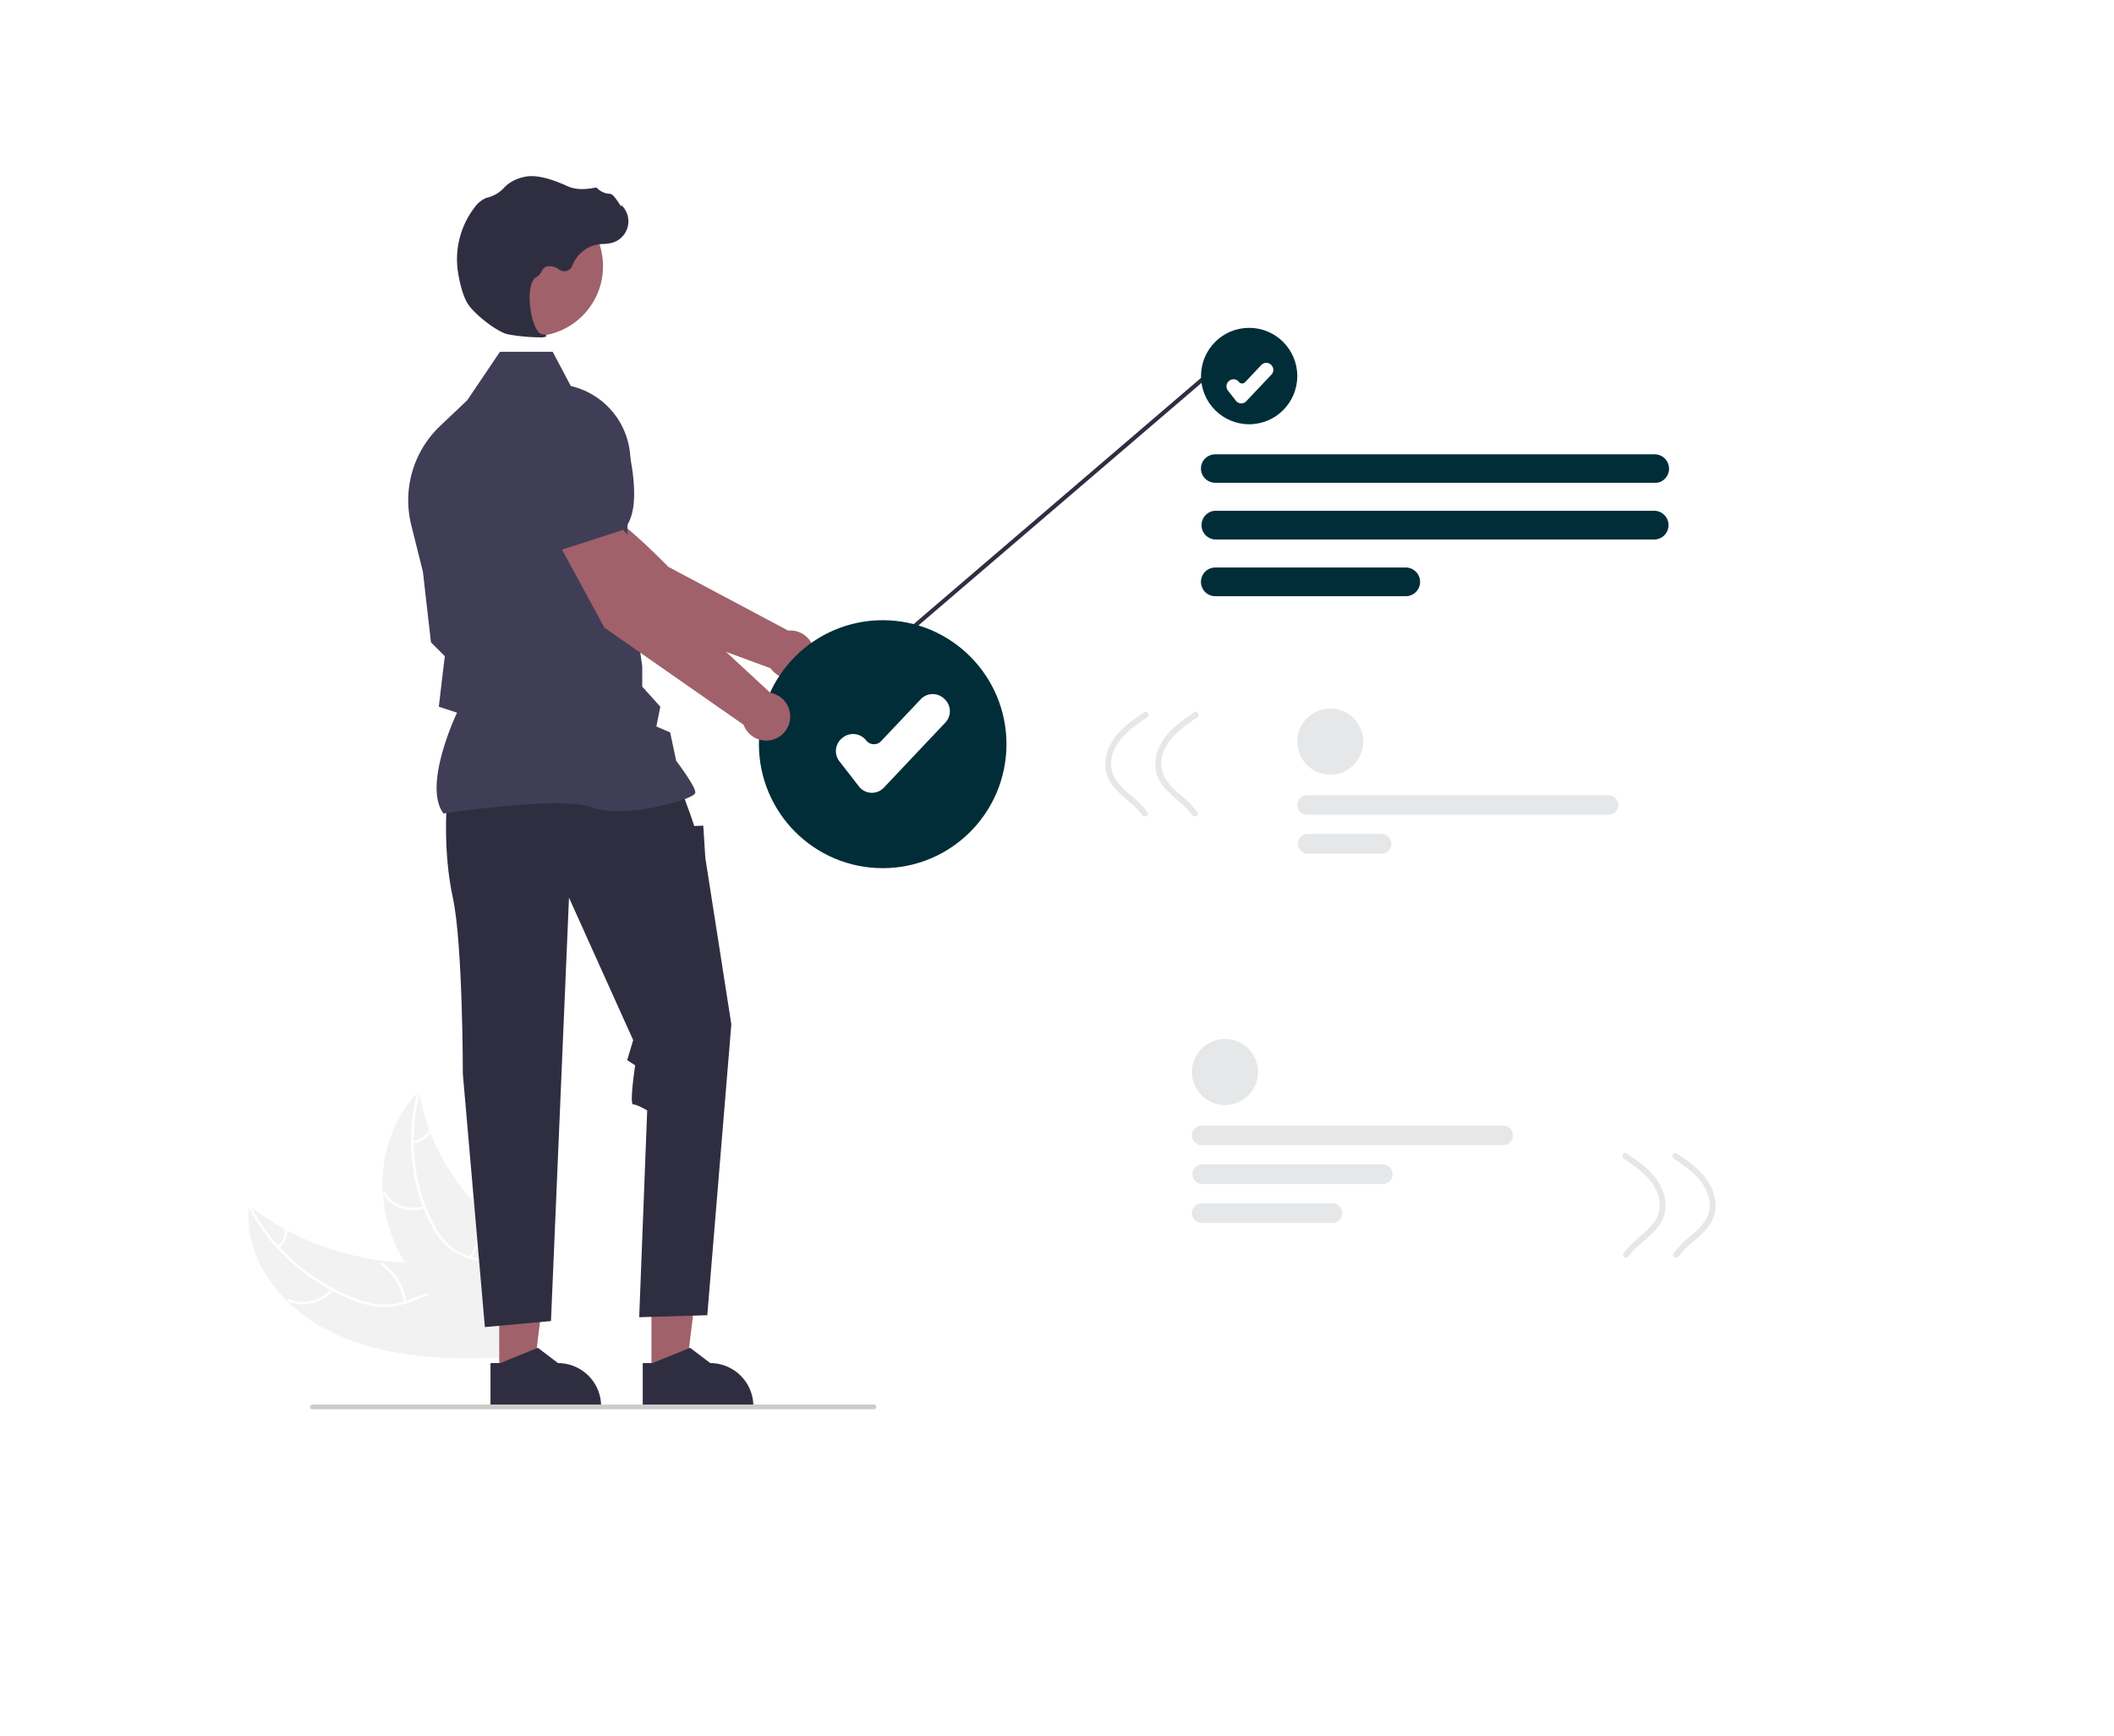 <svg id="Layer_1" data-name="Layer 1" xmlns="http://www.w3.org/2000/svg" xmlns:xlink="http://www.w3.org/1999/xlink" viewBox="0 0 828 680"><defs><style>.cls-1{fill:none;}.cls-2{clip-path:url(#clip-path);}.cls-3{fill:#fff;}.cls-4{fill:#2f2e41;}.cls-5{fill:#002d38;}.cls-6{fill:#e6e7e8;}.cls-7{fill:#f2f2f3;}.cls-8{fill:#a0616a;}.cls-9{fill:#403d56;}.cls-10{fill:#cccccb;}</style><clipPath id="clip-path"><rect class="cls-1" width="828" height="680"/></clipPath></defs><title>Sign Up</title><g class="cls-2"><rect class="cls-3" width="828" height="680"/><polygon class="cls-4" points="349.71 251.42 478.32 141.23 478.92 142.85 350.76 252.65 349.71 251.42"/><ellipse class="cls-5" cx="489.26" cy="147.29" rx="18.85" ry="18.88"/><path class="cls-5" d="M648.12,189.09H476a5.63,5.63,0,0,1-2.14-.42,5.61,5.61,0,0,1-3.05-3,5.71,5.71,0,0,1,0-4.3,5.61,5.61,0,0,1,3.05-3,5.63,5.63,0,0,1,2.14-.42h172.1a5.64,5.64,0,0,1,2.15.42,5.76,5.76,0,0,1,1.82,1.22,5.54,5.54,0,0,1,1.22,1.83,5.59,5.59,0,0,1,0,4.3,5.54,5.54,0,0,1-1.22,1.83,5.76,5.76,0,0,1-1.82,1.22A5.64,5.64,0,0,1,648.12,189.09Z"/><path class="cls-5" d="M648.12,211.31H476a5.63,5.63,0,0,1,0-11.25H648.12a5.63,5.63,0,0,1,0,11.25Z"/><path class="cls-5" d="M550.62,233.52H476a5.62,5.62,0,1,1,0-11.24h74.59a5.62,5.62,0,1,1,0,11.24Z"/><ellipse class="cls-6" cx="521.03" cy="290.47" rx="12.92" ry="12.94"/><path class="cls-6" d="M629.91,319.12H512a3.59,3.59,0,0,1-1.48-.29,3.83,3.83,0,0,1-2.08-5,3.79,3.79,0,0,1,.83-1.26,3.9,3.9,0,0,1,1.25-.83,3.94,3.94,0,0,1,1.48-.29h118a3.94,3.94,0,0,1,1.48.29,4,4,0,0,1,1.25.83,4,4,0,0,1,.83,1.26,3.72,3.72,0,0,1,.3,1.47,3.77,3.77,0,0,1-.3,1.48,3.9,3.9,0,0,1-.83,1.25,3.85,3.85,0,0,1-1.25.83A3.59,3.59,0,0,1,629.91,319.12Z"/><path class="cls-6" d="M541.25,334.35H512a3.86,3.86,0,0,1,0-7.71h29.29a3.86,3.86,0,0,1,0,7.71Z"/><ellipse class="cls-6" cx="479.8" cy="419.88" rx="12.92" ry="12.94"/><path class="cls-6" d="M588.68,448.53h-118a3.86,3.86,0,0,1-2.72-1.12,4,4,0,0,1-.84-1.26,3.85,3.85,0,0,1-.29-1.47,3.94,3.94,0,0,1,.29-1.48A4,4,0,0,1,468,442a3.74,3.74,0,0,1,1.25-.83,3.57,3.57,0,0,1,1.47-.29h118a3.51,3.51,0,0,1,1.47.29,3.65,3.65,0,0,1,1.25.83,3.88,3.88,0,0,1,.84,1.25,3.94,3.94,0,0,1,.29,1.48,3.85,3.85,0,0,1-.29,1.47,3.83,3.83,0,0,1-2.09,2.09A3.85,3.85,0,0,1,588.68,448.53Z"/><path class="cls-6" d="M541.6,463.76H470.72a3.86,3.86,0,0,1,0-7.71H541.6a3.89,3.89,0,0,1,2.73,1.13,3.88,3.88,0,0,1,0,5.45A3.89,3.89,0,0,1,541.6,463.76Z"/><path class="cls-6" d="M521.86,479H470.72a3.86,3.86,0,0,1-2.72-6.58,3.81,3.81,0,0,1,2.72-1.13h51.14a3.84,3.84,0,0,1,3.84,3.85,3.84,3.84,0,0,1-3.84,3.86Z"/><path class="cls-7" d="M130.41,522.08c-20.18-9.58-35.21-28.85-32.86-50,18.1,14.68,42.74,22.88,68.18,22.68,9.91-.07,21-1.08,28.21,4.49,4.48,3.46,6.5,9,6.75,14.45s-1.07,11-2.39,16.51l.4,1.3C175,533,150.58,531.65,130.41,522.08Z"/><path class="cls-3" d="M98,472c7.81,15.25,21.34,28,38.15,35.4a40.45,40.45,0,0,0,11.63,3.43,26.44,26.44,0,0,0,12.11-1.59c3.65-1.31,7.25-3,11.13-3.54a14.19,14.19,0,0,1,10.76,2.9c3.58,2.79,5.72,6.65,7.66,10.5,2.14,4.28,4.3,8.76,8.51,11.67.51.35-.2,1.09-.71.74-7.32-5.07-8.38-14.24-14.2-20.38a13.66,13.66,0,0,0-11-4.61c-4,.29-7.67,2.05-11.36,3.41a28.06,28.06,0,0,1-11.81,1.94,37.85,37.85,0,0,1-11.78-3A81.59,81.59,0,0,1,114.85,495a76.12,76.12,0,0,1-17.8-22.65C96.78,471.83,97.78,471.48,98,472Z"/><path class="cls-3" d="M130.56,505.26a15.75,15.75,0,0,1-17.76,4.52c-.59-.24-.11-1.1.48-.86a14.62,14.62,0,0,0,16.51-4.23C130.2,504.18,131,504.76,130.56,505.26Z"/><path class="cls-3" d="M158.15,510.13A21.3,21.3,0,0,0,149,495.29c-.51-.35.2-1.09.7-.73A22.16,22.16,0,0,1,159.2,510C159.27,510.61,158.22,510.72,158.15,510.13Z"/><path class="cls-3" d="M108.73,488a7.21,7.21,0,0,0,2.77-6.44c-.08-.58,1-.69,1-.11a8.08,8.08,0,0,1-.61,4,8,8,0,0,1-2.43,3.17.6.6,0,0,1-.74.08.53.53,0,0,1-.12-.14.41.41,0,0,1,0-.18.52.52,0,0,1,0-.18A.42.42,0,0,1,108.73,488Z"/><path class="cls-7" d="M164.11,427.29c.07.37.13.73.2,1.1a79.51,79.51,0,0,0,3.94,14.38c.13.36.26.72.41,1.08a86.67,86.67,0,0,0,19.83,30,91.11,91.11,0,0,0,11.35,9.5c5.62,4,12.11,7.88,15.67,13.25a15.63,15.63,0,0,1,1,1.73l-16,32.49-.22.18-.58,1.32-.67-.41-.39-.24-.25-.16-.08,0-.22-.13-3.81-2.44v0c-9.61-6.29-18.66-13.41-26.09-21.62-.22-.25-.45-.5-.67-.76a80.78,80.78,0,0,1-8.83-11.9,70.2,70.2,0,0,1-3.76-7.13,57.61,57.61,0,0,1-5-20c-.9-13.87,3.21-28.21,13.41-39.31Z"/><path class="cls-3" d="M164.52,427.51c-4.46,17.15-2.92,35.24,4.64,50.63a31.68,31.68,0,0,0,6.39,9.19,21.42,21.42,0,0,0,10.13,5.19c3.63.86,7.48,1.35,10.73,3a11.31,11.31,0,0,1,6.1,8.28c.79,4.3-.21,8.72-1.37,13-1.28,4.79-2.69,9.75-1.51,14.5.14.57-.88.81-1,.24-2-8.26,3.35-16.6,3.14-25-.09-3.9-1.51-7.7-5.12-9.85-3.16-1.89-7.13-2.41-10.81-3.25a23.07,23.07,0,0,1-10.15-4.73,29.68,29.68,0,0,1-6.79-8.9,69.43,69.43,0,0,1-7.3-23.81,76.91,76.91,0,0,1,2-28.82C163.7,426.67,164.68,426.93,164.52,427.51Z"/><path class="cls-3" d="M166.39,473.28c-6.59,2.07-13.59-.41-16.35-5.76-.27-.53.67-1,.94-.47,2.59,5,9.06,7.26,15.23,5.33C166.86,472.17,167,473.08,166.39,473.28Z"/><path class="cls-3" d="M183.76,492.31A22.63,22.63,0,0,0,187,474.79c-.14-.58.89-.82,1-.24a23.5,23.5,0,0,1-3.36,18.22C184.28,493.32,183.42,492.84,183.76,492.31Z"/><path class="cls-3" d="M161.71,446.85a8.85,8.85,0,0,0,6.42-4c.34-.54,1.19-.07.86.47a10,10,0,0,1-3.07,3,9.78,9.78,0,0,1-4,1.41c-.29,0-.55-.06-.61-.33a.5.5,0,0,1,.1-.37A.57.57,0,0,1,161.71,446.85Z"/><path class="cls-8" d="M212.19,209.83l27.28,29L303,262.17,310.6,248l-48.87-26s-22-23.05-35.1-27.8Z"/><ellipse class="cls-8" cx="309.56" cy="256.37" rx="9.42" ry="9.43"/><path class="cls-9" d="M233.36,195.75,213.86,213l-.09,0c-9.07,2.32-22.16-8.39-31.55-17.79a17.23,17.23,0,0,1,16.7-28.83l15.85,4.38Z"/><polygon class="cls-8" points="255.16 538.3 268.6 538.3 275 486.38 255.16 486.38 255.16 538.3"/><path class="cls-4" d="M251.74,533.9h3.78l14.77-6,7.91,6h0a16.88,16.88,0,0,1,16.87,16.9v.55H251.74Z"/><polygon class="cls-8" points="195.53 538.3 208.97 538.3 215.37 486.38 195.53 486.38 195.53 538.3"/><path class="cls-4" d="M192.11,533.9h3.78l14.77-6,7.91,6h0a16.88,16.88,0,0,1,16.87,16.9v.55H192.11Z"/><path class="cls-4" d="M175,314.66s-1.57,18.86,2.36,36.93,3.92,69,3.92,69l8.63,99.2,25.89-2.36,7.06-165.83L248,407.39l-2.35,7.86,3.13,2s-2.35,15.32-.78,15.32,5.49,2.36,5.49,2.36l-3.13,81,26.67-.79,9.42-113.95-10.2-65.23-.79-12.58-3.53.15-1.8-5.26-3.3-9Z"/><path class="cls-9" d="M173.69,318.62l-.14-.2c-7.47-10.47,3.76-35.64,5.46-39.29l-7.14-2.32,1.61-13.68.76-6.1-5.46-5.46v-.14l-3.14-27.5-4.56-18.27a40.13,40.13,0,0,1,11.36-38.87l10.55-10,12.82-19h20.67l7.09,13.41a30.15,30.15,0,0,1,23.31,30.81l-1.6,35.17L251.55,261v7.93l7.08,7.88-1.55,7.74,5.39,2.31L264.85,298c1,1.3,7.48,10,7.48,12.35,0,.36-.26.7-.82,1.09-4.43,3-28.9,9.12-39.73,4.78-11.53-4.62-57.39,2.31-57.85,2.38Z"/><path class="cls-10" d="M343.21,551.06a.86.86,0,0,1-.07.36.69.69,0,0,1-.2.3.9.9,0,0,1-.3.21.86.86,0,0,1-.36.07H122.36a1,1,0,0,1-.66-.27,1,1,0,0,1,0-1.33,1,1,0,0,1,.66-.27H342.28a.92.92,0,0,1,.93.93Z"/><ellipse class="cls-8" cx="208.81" cy="104.27" rx="27.38" ry="27.42"/><path class="cls-4" d="M211.43,132.14a74.44,74.44,0,0,1-12.64-1.22c-4.13-.95-13.24-8-15.72-12.18-1.85-3.09-2.95-7.88-3.56-11.36a33.36,33.36,0,0,1,6.5-26.3,10.55,10.55,0,0,1,4.34-3.52,4.26,4.26,0,0,1,.47-.15,13,13,0,0,0,6.56-3.83,10.19,10.19,0,0,1,1.1-1.08,15.93,15.93,0,0,1,6.75-3.18c4-1,9.7.24,17,3.58,3.65,1.67,7.71,1.21,10.83.61a1,1,0,0,1,.52,0,1.08,1.08,0,0,1,.43.3,7.18,7.18,0,0,0,4.82,2.08c1.11.07,2.23,1.64,3.59,3.69.31.46.67,1,.93,1.33l.05-.62.61.71a8.73,8.73,0,0,1-4.3,14.11,17.14,17.14,0,0,1-3.42.45c-.7,0-1.43.09-2.13.2a13.05,13.05,0,0,0-6.07,2.82,13.19,13.19,0,0,0-3.9,5.45,3.42,3.42,0,0,1-5.22,1.54,5.71,5.71,0,0,0-2.44-1.17,5.61,5.61,0,0,0-2.7.09,3.75,3.75,0,0,0-1.71,1.85,5.07,5.07,0,0,1-1.92,2.13c-2.85,1.38-3.21,7.81-2.34,13.2.84,5.19,2.67,9,4.45,9.22,1.37.17,1.52.28,1.61.52l.09.22-.16.2A5.58,5.58,0,0,1,211.43,132.14Z"/><ellipse class="cls-5" cx="345.73" cy="291.48" rx="48.48" ry="48.56"/><path class="cls-3" d="M341.5,310.52h-.32A6.45,6.45,0,0,1,336.4,308l-7.64-9.84a6.5,6.5,0,0,1,1.13-9.09l.27-.21a6.47,6.47,0,0,1,9.07,1.13,3.86,3.86,0,0,0,2.88,1.5,3.78,3.78,0,0,0,3-1.21l15.52-16.4a6.45,6.45,0,0,1,9.13-.25l.26.24a6.48,6.48,0,0,1,.24,9.15L346.19,308.5a6.55,6.55,0,0,1-2.14,1.49A6.37,6.37,0,0,1,341.5,310.52Z"/><path class="cls-8" d="M217.73,210.84l19,35,55.5,38.72,11-11.79-40.65-37.62s-15.45-27.91-26.89-35.83Z"/><ellipse class="cls-8" cx="300.09" cy="280.65" rx="9.42" ry="9.43"/><path class="cls-9" d="M219.45,215.51l-12-28.75,4.32-15.89a17.22,17.22,0,0,1,33.29.32c3.27,12.88,5.79,29.63-.83,36.25l-.07.07Z"/><path class="cls-3" d="M486.18,158h-.13a2.61,2.61,0,0,1-1.09-.3,2.69,2.69,0,0,1-.88-.73l-3.14-4a2.73,2.73,0,0,1-.54-2,2.66,2.66,0,0,1,1-1.77l.11-.09a2.65,2.65,0,0,1,3.73.47,1.66,1.66,0,0,0,1.18.61,1.46,1.46,0,0,0,.68-.11,1.64,1.64,0,0,0,.56-.38l6.38-6.75a2.69,2.69,0,0,1,1.86-.83,2.62,2.62,0,0,1,1.9.73l.1.09a2.65,2.65,0,0,1,.83,1.86,2.68,2.68,0,0,1-.72,1.91l-9.91,10.47a2.75,2.75,0,0,1-.88.62A2.7,2.7,0,0,1,486.18,158Z"/><path class="cls-6" d="M636,453.79c5.61,3.82,11.85,8.11,13.66,15.07a11.56,11.56,0,0,1,.32,4.57,11.38,11.38,0,0,1-1.49,4.34,26.75,26.75,0,0,1-5.67,6.11,41.54,41.54,0,0,0-6.92,7c-.89,1.24,1.16,2.42,2,1.19,3.57-5,9.52-7.83,12.66-13.2,3.72-6.36,1.24-13.89-3.37-19-2.88-3.21-6.49-5.66-10-8.06C635.93,450.9,634.75,452.94,636,453.79Z"/><path class="cls-6" d="M655.61,453.79c5.61,3.82,11.84,8.11,13.65,15.07a11.38,11.38,0,0,1,.33,4.57,11.55,11.55,0,0,1-1.49,4.34,26.8,26.8,0,0,1-5.68,6.11,41.92,41.92,0,0,0-6.92,7c-.88,1.24,1.16,2.42,2,1.19,3.57-5,9.51-7.83,12.66-13.2,3.72-6.36,1.23-13.89-3.38-19-2.87-3.21-6.48-5.66-10-8.06C655.54,450.9,654.36,452.94,655.61,453.79Z"/><path class="cls-6" d="M468.9,281c1.25-.85.07-2.89-1.19-2-3.54,2.4-7.15,4.85-10,8.06-4.61,5.14-7.09,12.67-3.37,19,3.15,5.37,9.09,8.2,12.66,13.2.88,1.23,2.92.05,2-1.19a41.48,41.48,0,0,0-6.91-7,26.58,26.58,0,0,1-5.68-6.11,11.55,11.55,0,0,1-1.49-4.34,11.38,11.38,0,0,1,.33-4.57C457.05,289.12,463.29,284.83,468.9,281Z"/><path class="cls-6" d="M449.28,281c1.25-.85.07-2.89-1.19-2-3.54,2.4-7.14,4.85-10,8.06-4.61,5.14-7.1,12.67-3.37,19,3.14,5.37,9.08,8.2,12.66,13.2.87,1.23,2.91.05,2-1.19a41.54,41.54,0,0,0-6.92-7,26.8,26.8,0,0,1-5.68-6.11,11.55,11.55,0,0,1-1.49-4.34,11.38,11.38,0,0,1,.33-4.57C437.44,289.12,443.67,284.83,449.28,281Z"/></g></svg>